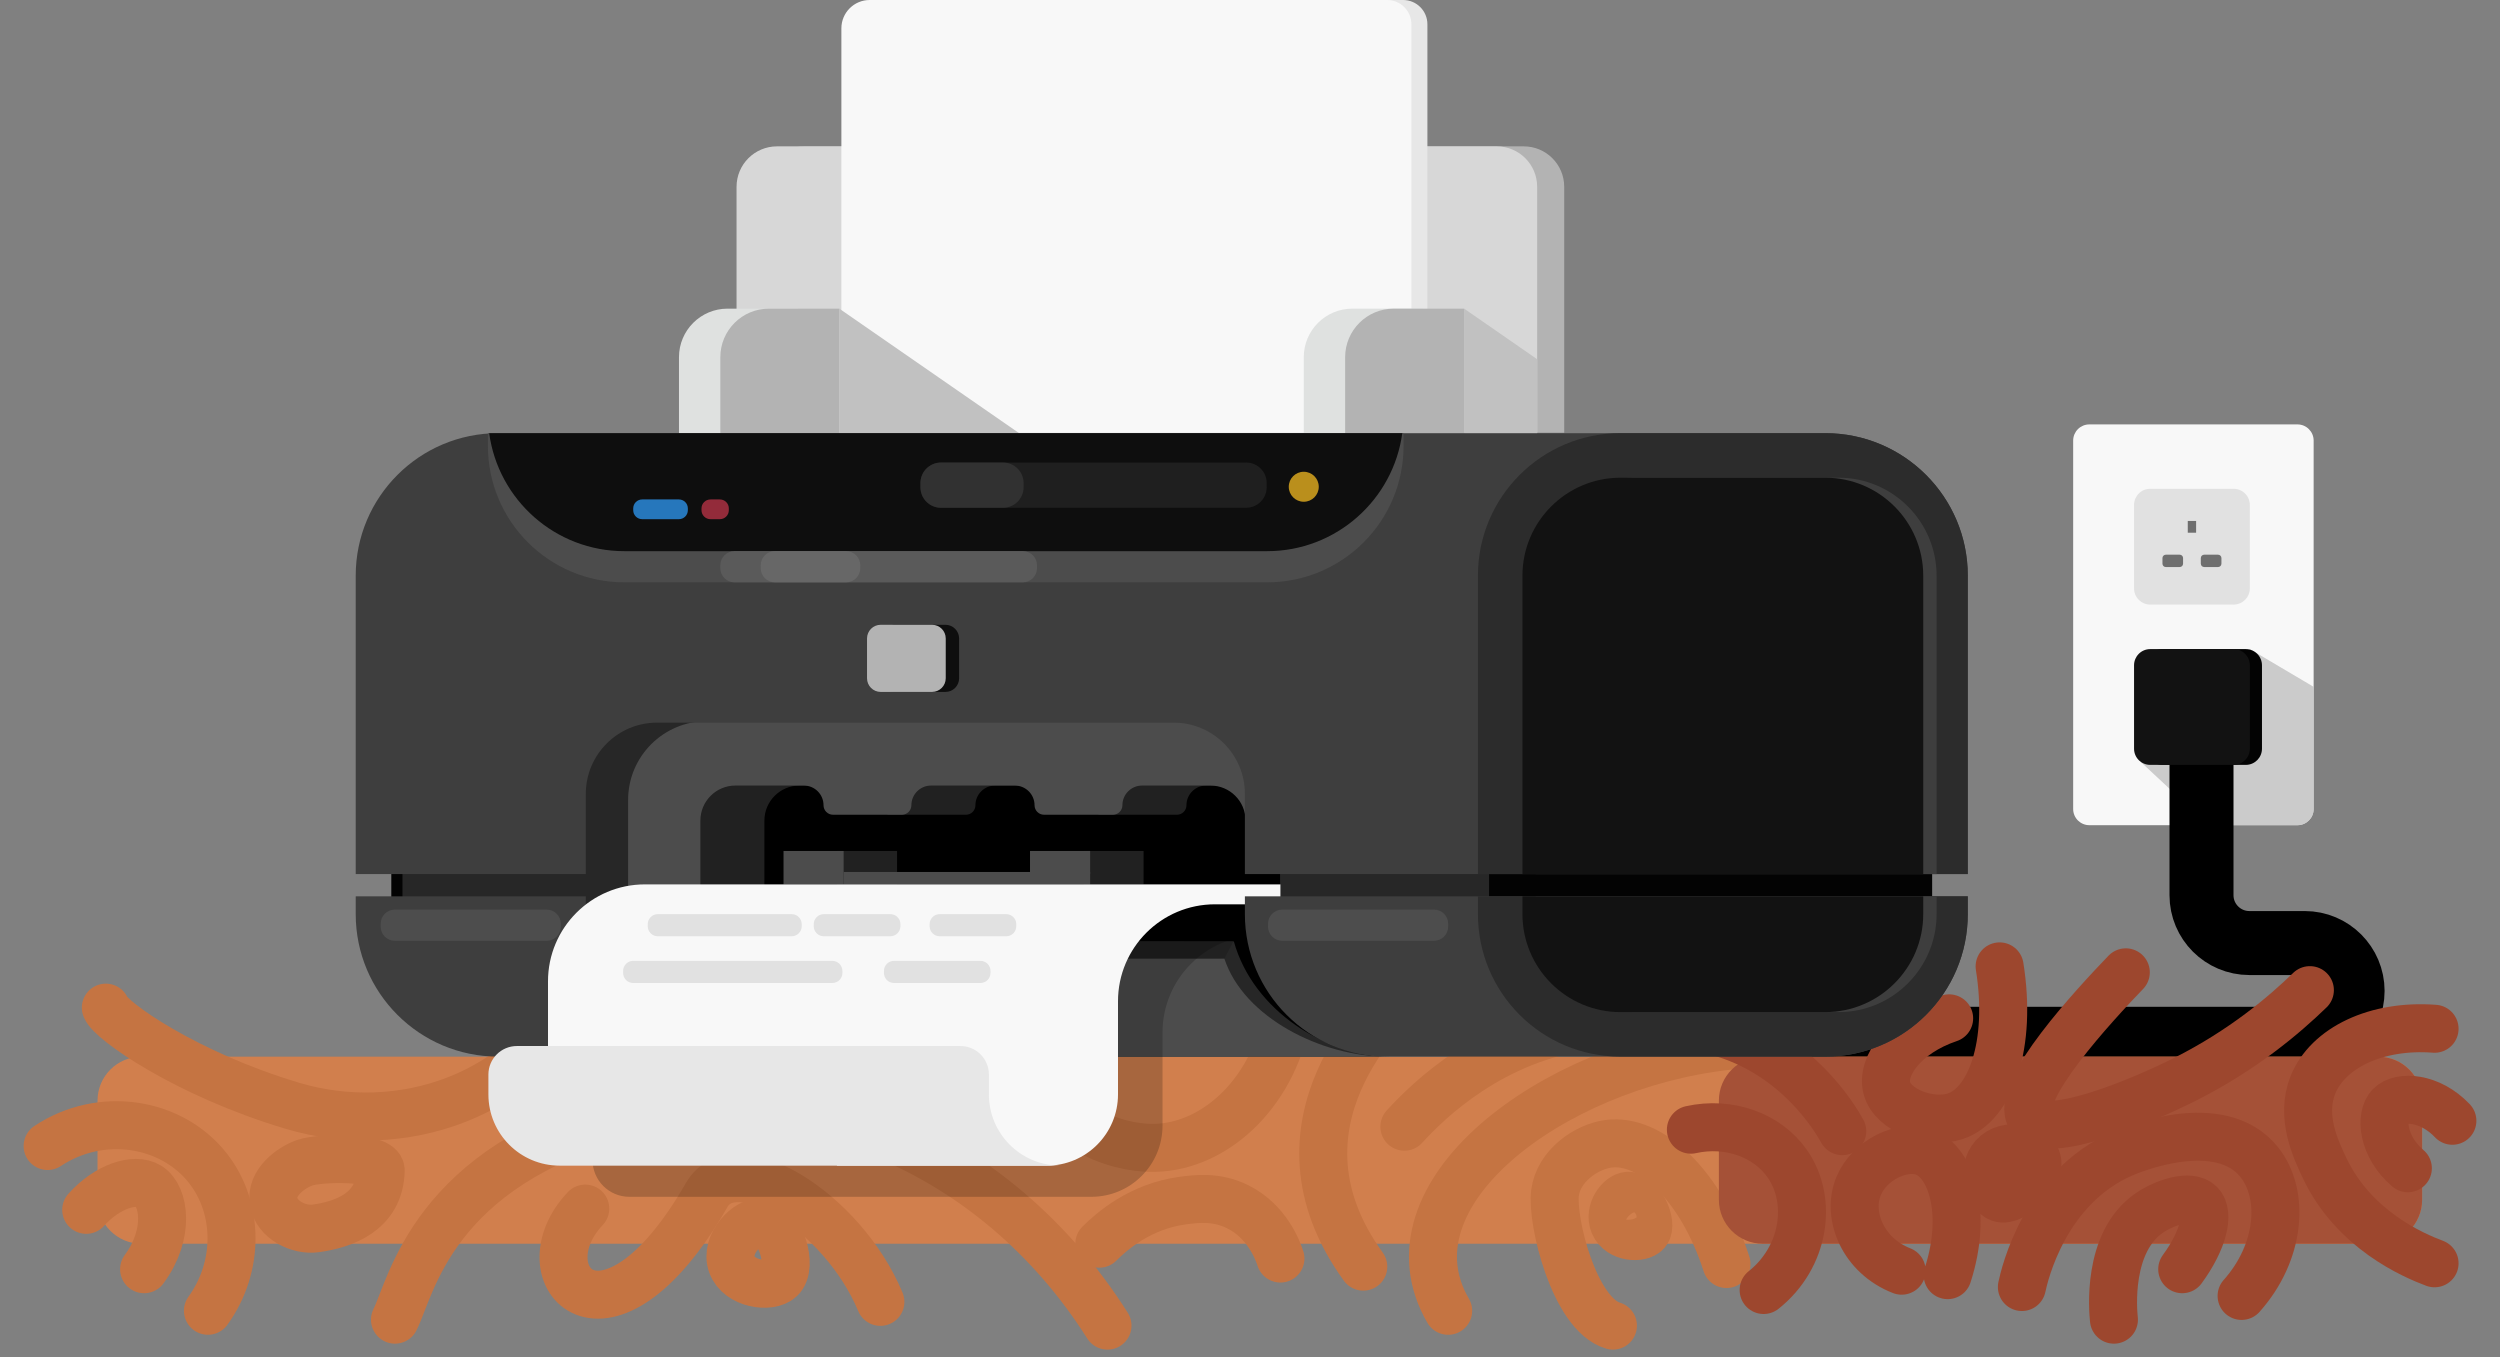 <svg width="105" height="57" viewBox="0 0 105 57" fill="none" xmlns="http://www.w3.org/2000/svg">
<rect x="0" y="0" width="105" height="57" fill="#808080" stroke="none"/>
<path d="M96.493 34.658H87.753C87.377 34.658 87.073 34.354 87.073 33.978V18.505C87.073 18.129 87.377 17.825 87.753 17.825H96.493C96.868 17.825 97.173 18.129 97.173 18.505V33.978C97.173 34.354 96.868 34.658 96.493 34.658Z" fill="#F8F8F8"/>
<path opacity="0.81" d="M89.816 31.912L92.763 34.658H96.493C96.869 34.658 97.173 34.353 97.173 33.978V28.848L94.493 27.262L89.816 31.912Z" fill="#C1C1C1"/>
<path opacity="0.85" d="M93.813 25.392H90.31C89.934 25.392 89.63 25.088 89.63 24.712V21.209C89.63 20.834 89.934 20.529 90.31 20.529H93.813C94.188 20.529 94.493 20.834 94.493 21.209V24.712C94.493 25.088 94.188 25.392 93.813 25.392Z" fill="#DDDDDD"/>
<path d="M94.323 32.125H90.82C90.444 32.125 90.14 31.821 90.14 31.445V27.942C90.14 27.567 90.444 27.262 90.82 27.262H94.323C94.698 27.262 95.003 27.567 95.003 27.942V31.445C95.003 31.821 94.698 32.125 94.323 32.125Z" fill="#030303"/>
<path d="M92.463 30.613V37.598C92.463 38.708 93.363 39.608 94.474 39.608H96.798C97.908 39.608 98.809 40.509 98.809 41.619C98.809 42.73 97.908 43.63 96.798 43.63H71.356" stroke="black" stroke-width="2.688" stroke-miterlimit="10" stroke-linecap="round" stroke-linejoin="round"/>
<path d="M99.885 52.237H5.94C4.922 52.237 4.096 51.411 4.096 50.392V46.226C4.096 45.207 4.922 44.381 5.94 44.381H99.885C100.903 44.381 101.729 45.207 101.729 46.226V50.392C101.729 51.411 100.903 52.237 99.885 52.237Z" fill="#D17F4D"/>
<path d="M60.823 55.053C57.986 50.19 65.094 44.782 72.513 43.933" stroke="#C57442" stroke-width="2.016" stroke-miterlimit="10" stroke-linecap="round" stroke-linejoin="round"/>
<path d="M46.172 52.235C46.698 51.707 47.898 50.664 49.663 50.427C50.236 50.35 51.074 50.238 51.97 50.677C53.226 51.292 53.673 52.538 53.778 52.859" stroke="#C57442" stroke-width="2.016" stroke-miterlimit="10" stroke-linecap="round" stroke-linejoin="round"/>
<path d="M4.445 42.321C4.63 42.859 7.803 45.108 12.287 46.445C16.75 47.776 22.154 46.197 24.631 41.025" stroke="#C57442" stroke-width="2.016" stroke-miterlimit="10" stroke-linecap="round" stroke-linejoin="round"/>
<path d="M2 48.132C4.25 46.64 7.212 47.126 8.733 49.067C10.04 50.735 10.069 53.202 8.733 55.052" stroke="#C57442" stroke-width="2.016" stroke-miterlimit="10" stroke-linecap="round" stroke-linejoin="round"/>
<path d="M3.621 50.813C4.504 49.824 5.662 49.462 6.239 49.815C6.912 50.227 7.147 51.826 6.052 53.307" stroke="#C57442" stroke-width="2.016" stroke-miterlimit="10" stroke-linecap="round" stroke-linejoin="round"/>
<path d="M12.802 48.834C12.203 49.044 11.363 49.672 11.492 50.47C11.616 51.233 12.55 51.695 13.269 51.592C14.399 51.431 15.951 50.928 15.989 49.161C16.001 48.558 13.425 48.615 12.802 48.834Z" stroke="#C57442" stroke-width="2.016" stroke-miterlimit="10" stroke-linecap="round" stroke-linejoin="round"/>
<path d="M16.589 55.426C17.28 54.066 18.161 48.957 26.315 46.823C33.435 44.959 41.757 48.16 46.515 55.676" stroke="#C57442" stroke-width="2.016" stroke-miterlimit="10" stroke-linecap="round" stroke-linejoin="round"/>
<path d="M24.581 50.761C21.935 53.556 25.469 57.53 29.682 50.189C30.858 48.139 35.371 50.835 36.976 54.678" stroke="#C57442" stroke-width="2.016" stroke-miterlimit="10" stroke-linecap="round" stroke-linejoin="round"/>
<path d="M67.743 55.676C66.117 55.196 65.156 51.271 65.312 50.096C65.461 48.971 66.612 48.166 67.556 48.039C69.312 47.803 71.445 49.761 72.513 53.089" stroke="#C57442" stroke-width="2.016" stroke-miterlimit="10" stroke-linecap="round" stroke-linejoin="round"/>
<path d="M44.25 41.353C44.025 41.719 43.142 43.243 43.627 44.969C44.245 47.172 46.68 48.246 48.49 48.211C51.105 48.16 53.624 45.77 54.101 42.35" stroke="#C57442" stroke-width="2.016" stroke-miterlimit="10" stroke-linecap="round" stroke-linejoin="round"/>
<path d="M59.109 41.461C58.262 42.3 52.913 47.197 57.258 53.199" stroke="#C57442" stroke-width="2.016" stroke-miterlimit="10" stroke-linecap="round" stroke-linejoin="round"/>
<path d="M58.984 47.321C59.998 46.209 62.653 43.617 66.715 43.082C67.832 42.934 68.846 42.971 69.707 43.082" stroke="#C57442" stroke-width="2.016" stroke-miterlimit="10" stroke-linecap="round" stroke-linejoin="round"/>
<path d="M68.383 50.222C68.036 50.237 67.557 50.87 67.788 51.412C68.037 51.996 68.919 52.019 69.147 51.752C69.452 51.395 68.873 50.2 68.383 50.222Z" stroke="#C57442" stroke-width="2.016" stroke-miterlimit="10" stroke-linecap="round" stroke-linejoin="round"/>
<path d="M32.012 51.327C31.409 51.252 30.425 52.255 30.738 53.111C31.036 53.929 32.337 54.122 32.777 53.706C33.339 53.176 32.751 51.418 32.012 51.327Z" stroke="#C57442" stroke-width="2.016" stroke-miterlimit="10" stroke-linecap="round" stroke-linejoin="round"/>
<path d="M65.697 18.176H32.071V7.847C32.071 6.908 32.832 6.147 33.771 6.147H63.997C64.936 6.147 65.697 6.908 65.697 7.847V18.176H65.697Z" fill="#B3B3B3"/>
<path d="M64.561 18.176H30.935V7.847C30.935 6.908 31.696 6.147 32.635 6.147H62.861C63.8 6.147 64.561 6.908 64.561 7.847V18.176H64.561Z" fill="#D7D7D7"/>
<path d="M64.561 15.088L61.494 12.963V20.234H64.561V15.088Z" fill="#C1C1C1"/>
<path d="M59.951 18.176H36.322V1.19C36.322 0.533 36.855 0 37.512 0H58.931C59.495 0 59.951 0.457 59.951 1.02V18.176Z" fill="#E7E7E7"/>
<path d="M59.279 18.176H35.338V1.19C35.338 0.533 35.87 0 36.528 0H58.259C58.822 0 59.279 0.457 59.279 1.02V18.176H59.279Z" fill="#F8F8F8"/>
<path d="M33.515 20.234H28.517V15.003C28.517 13.877 29.43 12.963 30.556 12.963H33.515V20.234Z" fill="#DFE1E0"/>
<path d="M35.253 20.234H30.254V15.003C30.254 13.877 31.168 12.963 32.294 12.963H35.253V20.234Z" fill="#B3B3B3"/>
<path d="M59.757 20.234H54.758V15.003C54.758 13.877 55.672 12.963 56.798 12.963H59.757V20.234Z" fill="#DFE1E0"/>
<path d="M61.494 20.234H56.496V15.003C56.496 13.877 57.409 12.963 58.535 12.963H61.494V20.234Z" fill="#B3B3B3"/>
<path d="M35.252 12.963L45.751 20.234H38.32H35.252V12.963Z" fill="#C1C1C1"/>
<path d="M81.15 34.385H16.435V40.077H81.15V34.385Z" fill="#030303"/>
<path d="M62.54 27.451H16.903V41.286H62.54V27.451Z" fill="#272727"/>
<path d="M55.773 43.933H27.596V32.702H53.763V38.78L55.773 40.036V43.933Z" fill="black"/>
<path d="M54.728 30.288H32.381C30.553 30.288 29.071 31.77 29.071 33.599V40.22H32.105V34.465C32.105 33.652 32.765 32.993 33.578 32.993H36.451C36.908 32.993 37.278 33.363 37.278 33.82V34.219H40.569C40.789 34.219 40.968 34.041 40.968 33.82C40.968 33.363 41.339 32.993 41.796 32.993H45.313C45.77 32.993 46.141 33.363 46.141 33.82V34.219H49.432C49.652 34.219 49.831 34.041 49.831 33.82C49.831 33.363 50.201 32.993 50.658 32.993H53.531C54.344 32.993 55.003 33.652 55.003 34.465V36.171H58.038V33.599C58.038 31.77 56.556 30.288 54.728 30.288Z" fill="#212121"/>
<path d="M52.038 30.288H29.691C27.863 30.288 26.381 31.77 26.381 33.599V40.22H29.416V34.465C29.416 33.652 30.075 32.993 30.888 32.993H33.761C34.218 32.993 34.588 33.363 34.588 33.82C34.588 34.041 34.767 34.219 34.987 34.219H37.879C38.099 34.219 38.278 34.041 38.278 33.82C38.278 33.363 38.649 32.993 39.106 32.993H42.623C43.08 32.993 43.451 33.363 43.451 33.82C43.451 34.041 43.63 34.219 43.85 34.219H46.742C46.962 34.219 47.141 34.041 47.141 33.82C47.141 33.363 47.511 32.993 47.968 32.993H50.841C51.654 32.993 52.313 33.652 52.313 34.465V36.171H55.348V33.599C55.348 31.77 53.866 30.288 52.038 30.288Z" fill="#4C4C4C"/>
<path d="M51.822 39.541H24.767V44.378H52.448H58.433C55.712 44.378 52.638 42.463 51.822 39.541Z" fill="#272727"/>
<path d="M51.425 40.263L51.799 39.545L47.614 39.541L47.18 40.53L51.425 40.263Z" fill="#212121"/>
<path d="M51.424 40.264H24.58V44.379H52.262H58.247C55.526 44.379 52.242 42.749 51.424 40.264Z" fill="#4C4C4C"/>
<path opacity="0.2" d="M48.826 38.453H28.957C26.709 38.453 24.886 40.276 24.886 42.525V45.688V48.719C24.886 49.574 25.579 50.266 26.433 50.266H45.834C47.487 50.266 48.826 48.927 48.826 47.274V43.362C48.826 41.113 50.65 39.29 52.898 39.29H54.208V38.453H48.826Z" fill="#020202"/>
<path d="M76.662 18.193H20.925C17.619 18.193 14.94 20.873 14.94 24.178V36.71H24.604V33.343C24.604 31.691 25.944 30.351 27.596 30.351H49.293C50.946 30.351 52.285 31.691 52.285 33.343V36.71H82.647V24.178C82.647 20.873 79.967 18.193 76.662 18.193Z" fill="#3E3E3E"/>
<path d="M82.647 36.71V24.178C82.647 20.873 79.967 18.193 76.662 18.193H68.058C64.752 18.193 62.073 20.873 62.073 24.178V36.71H82.647Z" fill="#2C2C2C"/>
<path d="M81.337 36.71V24.178C81.337 21.909 79.491 20.064 77.222 20.064H68.619C66.35 20.064 64.504 21.909 64.504 24.178V36.71H81.337Z" fill="#3E3E3E"/>
<path d="M80.776 36.71V24.178C80.776 21.909 78.93 20.064 76.661 20.064H68.058C65.789 20.064 63.943 21.909 63.943 24.178V36.71H80.776Z" fill="#121212"/>
<path d="M99.884 52.237H74.038C73.019 52.237 72.193 51.411 72.193 50.392V46.226C72.193 45.207 73.019 44.381 74.038 44.381H99.884C100.903 44.381 101.729 45.207 101.729 46.226V50.392C101.728 51.411 100.903 52.237 99.884 52.237Z" fill="#A55137"/>
<path d="M37.677 35.741H35.152V37.144H37.677V35.741Z" fill="#212121"/>
<path d="M48.03 35.741H45.505V37.144H48.03V35.741Z" fill="#212121"/>
<path d="M35.432 35.741H32.908V37.144H35.432V35.741Z" fill="#4C4C4C"/>
<path d="M45.786 35.741H43.261V36.71H45.786V35.741Z" fill="#4C4C4C"/>
<path d="M45.786 36.623H35.433V37.144H45.786V36.623Z" fill="#4C4C4C"/>
<path d="M58.95 18.193H20.493V18.727C20.493 21.892 23.058 24.458 26.224 24.458H53.219C56.385 24.458 58.95 21.892 58.95 18.727V18.193H58.95Z" fill="#4C4C4C"/>
<path d="M26.223 23.149H53.219C56.121 23.149 58.517 20.991 58.896 18.193H20.546C20.925 20.991 23.321 23.149 26.223 23.149Z" fill="#0E0E0E"/>
<path d="M28.513 21.806H26.973C26.764 21.806 26.595 21.637 26.595 21.429V21.353C26.595 21.145 26.764 20.976 26.973 20.976H28.513C28.721 20.976 28.89 21.145 28.89 21.353V21.429C28.89 21.637 28.721 21.806 28.513 21.806Z" fill="#2677BC"/>
<path d="M30.234 21.806H29.841C29.632 21.806 29.463 21.637 29.463 21.429V21.353C29.463 21.145 29.632 20.976 29.841 20.976H30.234C30.442 20.976 30.611 21.145 30.611 21.353V21.429C30.611 21.637 30.442 21.806 30.234 21.806Z" fill="#932B3A"/>
<path d="M52.339 21.326H39.522C39.045 21.326 38.659 20.939 38.659 20.463V20.289C38.659 19.813 39.045 19.427 39.522 19.427H52.339C52.815 19.427 53.201 19.813 53.201 20.289V20.463C53.201 20.939 52.815 21.326 52.339 21.326Z" fill="#1F1F1F"/>
<path d="M42.129 21.326H39.522C39.045 21.326 38.659 20.939 38.659 20.463V20.289C38.659 19.813 39.045 19.427 39.522 19.427H42.129C42.605 19.427 42.992 19.813 42.992 20.289V20.463C42.991 20.939 42.605 21.326 42.129 21.326Z" fill="#313131"/>
<path d="M42.959 24.458H30.848C30.52 24.458 30.253 24.192 30.253 23.863V23.743C30.253 23.415 30.52 23.148 30.848 23.148H42.959C43.287 23.148 43.554 23.415 43.554 23.743V23.863C43.554 24.192 43.287 24.458 42.959 24.458Z" fill="#5A5A5A"/>
<path d="M35.536 24.458H32.545C32.216 24.458 31.95 24.192 31.95 23.863V23.743C31.95 23.415 32.216 23.148 32.545 23.148H35.536C35.865 23.148 36.131 23.415 36.131 23.743V23.863C36.131 24.192 35.865 24.458 35.536 24.458Z" fill="#676767"/>
<path d="M24.604 37.645H14.94V38.393C14.94 41.699 17.619 44.378 20.925 44.378H24.604V37.645Z" fill="#3E3E3E"/>
<path d="M22.959 39.513H16.583C16.255 39.513 15.988 39.246 15.988 38.918V38.798C15.988 38.469 16.255 38.203 16.583 38.203H22.959C23.288 38.203 23.554 38.469 23.554 38.798V38.918C23.554 39.246 23.288 39.513 22.959 39.513Z" fill="#4D4D4D"/>
<path d="M54.758 21.074C55.106 21.074 55.388 20.792 55.388 20.444C55.388 20.096 55.106 19.814 54.758 19.814C54.41 19.814 54.128 20.096 54.128 20.444C54.128 20.792 54.41 21.074 54.758 21.074Z" fill="#BA8F1C"/>
<path d="M46.956 37.144H27.087C24.839 37.144 23.016 38.967 23.016 41.216V44.379H35.152V48.957H43.964C45.617 48.957 46.956 47.617 46.956 45.965V42.053C46.956 39.804 48.779 37.981 51.028 37.981H53.778V37.144H46.956Z" fill="#F8F8F8"/>
<path opacity="0.85" d="M33.249 39.323H27.627C27.394 39.323 27.205 39.134 27.205 38.901V38.816C27.205 38.583 27.394 38.394 27.627 38.394H33.249C33.483 38.394 33.672 38.583 33.672 38.816V38.901C33.672 39.134 33.483 39.323 33.249 39.323Z" fill="#DDDDDD"/>
<path opacity="0.85" d="M37.395 39.323H34.599C34.366 39.323 34.177 39.134 34.177 38.901V38.816C34.177 38.583 34.366 38.394 34.599 38.394H37.395C37.628 38.394 37.818 38.583 37.818 38.816V38.901C37.817 39.134 37.628 39.323 37.395 39.323Z" fill="#DDDDDD"/>
<path opacity="0.85" d="M42.262 39.323H39.466C39.233 39.323 39.044 39.134 39.044 38.901V38.816C39.044 38.583 39.233 38.394 39.466 38.394H42.262C42.495 38.394 42.684 38.583 42.684 38.816V38.901C42.684 39.134 42.495 39.323 42.262 39.323Z" fill="#DDDDDD"/>
<path opacity="0.85" d="M34.958 41.286H26.593C26.36 41.286 26.171 41.097 26.171 40.864V40.779C26.171 40.546 26.36 40.356 26.593 40.356H34.958C35.192 40.356 35.381 40.546 35.381 40.779V40.864C35.381 41.097 35.192 41.286 34.958 41.286Z" fill="#DDDDDD"/>
<path opacity="0.85" d="M41.178 41.286H37.548C37.315 41.286 37.126 41.097 37.126 40.864V40.779C37.126 40.546 37.315 40.356 37.548 40.356H41.178C41.411 40.356 41.601 40.546 41.601 40.779V40.864C41.601 41.097 41.411 41.286 41.178 41.286Z" fill="#DDDDDD"/>
<path d="M41.534 45.965V45.131C41.534 44.469 40.998 43.933 40.337 43.933H21.71C21.049 43.933 20.513 44.469 20.513 45.131V45.965C20.513 47.618 21.852 48.957 23.505 48.957H44.453V48.954C42.835 48.914 41.534 47.593 41.534 45.965Z" fill="#E7E7E7"/>
<path d="M84.919 54.055C85.026 53.551 85.865 49.878 89.159 48.444C89.475 48.307 93.237 46.727 94.895 48.818C95.971 50.176 95.779 52.601 94.147 54.429" stroke="#9D472E" stroke-width="2.016" stroke-miterlimit="10" stroke-linecap="round" stroke-linejoin="round"/>
<path d="M88.785 55.426C88.747 55.079 88.472 52.169 90.281 50.937C90.91 50.51 91.99 50.148 92.401 50.563C92.803 50.969 92.543 52.093 91.653 53.307" stroke="#9D472E" stroke-width="2.016" stroke-miterlimit="10" stroke-linecap="round" stroke-linejoin="round"/>
<path d="M89.284 40.838C88.026 42.145 84.531 45.896 85.294 46.948C85.989 47.905 89.945 46.251 91.778 45.327C94.202 44.105 95.933 42.636 97.015 41.586" stroke="#9D472E" stroke-width="2.016" stroke-miterlimit="10" stroke-linecap="round" stroke-linejoin="round"/>
<path d="M102.252 43.208C99.802 43.021 97.76 44.013 97.139 45.577C96.611 46.907 97.261 48.275 97.638 49.068C98.865 51.65 101.349 52.721 102.252 53.058" stroke="#9D472E" stroke-width="2.016" stroke-miterlimit="10" stroke-linecap="round" stroke-linejoin="round"/>
<path d="M103 47.072C102.054 46.072 100.804 46.012 100.381 46.449C99.955 46.89 100.063 48.159 101.13 49.067" stroke="#9D472E" stroke-width="2.016" stroke-miterlimit="10" stroke-linecap="round" stroke-linejoin="round"/>
<path d="M79.869 53.369C78.258 52.744 77.548 51.058 78.061 49.816C78.521 48.704 79.914 48.061 80.805 48.382C81.943 48.791 82.654 50.919 81.802 53.556" stroke="#9D472E" stroke-width="2.016" stroke-miterlimit="10" stroke-linecap="round" stroke-linejoin="round"/>
<path d="M71.017 47.447C72.61 47.092 74.228 47.671 75.069 48.88C76.148 50.432 75.801 52.808 74.072 54.18" stroke="#9D472E" stroke-width="2.016" stroke-miterlimit="10" stroke-linecap="round" stroke-linejoin="round"/>
<path d="M81.864 42.77C79.974 43.407 79.002 44.784 79.246 45.701C79.497 46.645 81.073 47.224 82.114 46.885C83.598 46.402 84.512 43.883 83.984 40.588" stroke="#9D472E" stroke-width="2.016" stroke-miterlimit="10" stroke-linecap="round" stroke-linejoin="round"/>
<path d="M83.735 48.569C83.201 49.161 83.561 50.159 83.984 50.315C84.58 50.534 85.785 49.264 85.543 48.694C85.365 48.276 84.291 47.953 83.735 48.569Z" stroke="#9D472E" stroke-width="2.016" stroke-miterlimit="10" stroke-linecap="round" stroke-linejoin="round"/>
<path d="M77.375 47.509C77.062 46.949 75.476 44.252 72.138 43.331" stroke="#9D472E" stroke-width="2.016" stroke-miterlimit="10" stroke-linecap="round" stroke-linejoin="round"/>
<path d="M52.285 37.645V38.393C52.285 41.699 54.965 44.378 58.27 44.378H76.661C79.967 44.378 82.647 41.699 82.647 38.393V37.645H52.285Z" fill="#3E3E3E"/>
<path d="M62.073 37.645V38.393C62.073 41.699 64.752 44.378 68.058 44.378H76.662C79.967 44.378 82.647 41.699 82.647 38.393V37.645H62.073Z" fill="#2C2C2C"/>
<path d="M64.504 37.645V38.393C64.504 40.662 66.35 42.508 68.619 42.508H77.222C79.491 42.508 81.337 40.662 81.337 38.393V37.645H64.504Z" fill="#3E3E3E"/>
<path d="M63.943 37.645V38.393C63.943 40.662 65.789 42.508 68.058 42.508H76.661C78.93 42.508 80.776 40.662 80.776 38.393V37.645H63.943Z" fill="#121212"/>
<path d="M60.228 39.513H53.852C53.524 39.513 53.257 39.246 53.257 38.918V38.798C53.257 38.469 53.524 38.203 53.852 38.203H60.228C60.557 38.203 60.823 38.469 60.823 38.798V38.918C60.823 39.246 60.557 39.513 60.228 39.513Z" fill="#4D4D4D"/>
<path d="M39.708 29.061H37.55C37.233 29.061 36.976 28.804 36.976 28.487V26.816C36.976 26.498 37.233 26.241 37.55 26.241H39.708C40.025 26.241 40.283 26.498 40.283 26.816V28.487C40.283 28.804 40.026 29.061 39.708 29.061Z" fill="#0E0E0E"/>
<path d="M39.147 29.061H36.989C36.672 29.061 36.415 28.804 36.415 28.487V26.816C36.415 26.498 36.672 26.241 36.989 26.241H39.147C39.464 26.241 39.721 26.498 39.721 26.816V28.487C39.721 28.804 39.464 29.061 39.147 29.061Z" fill="#B3B3B3"/>
<g opacity="0.54">
<path d="M91.547 23.816H90.964C90.886 23.816 90.823 23.753 90.823 23.675V23.438C90.823 23.36 90.886 23.297 90.964 23.297H91.547C91.626 23.297 91.689 23.36 91.689 23.438V23.675C91.689 23.753 91.626 23.816 91.547 23.816Z" fill="#0E0E0E"/>
<path d="M93.159 23.816H92.576C92.498 23.816 92.434 23.753 92.434 23.675V23.438C92.434 23.36 92.498 23.297 92.576 23.297H93.159C93.237 23.297 93.3 23.36 93.3 23.438V23.675C93.3 23.753 93.237 23.816 93.159 23.816Z" fill="#0E0E0E"/>
</g>
<path opacity="0.54" d="M92.237 21.88H91.886V22.374H92.237V21.88Z" fill="#0E0E0E"/>
<path d="M93.813 32.125H90.31C89.934 32.125 89.63 31.821 89.63 31.445V27.942C89.63 27.567 89.934 27.262 90.31 27.262H93.813C94.188 27.262 94.493 27.567 94.493 27.942V31.445C94.493 31.821 94.188 32.125 93.813 32.125Z" fill="#121212"/>
</svg>
